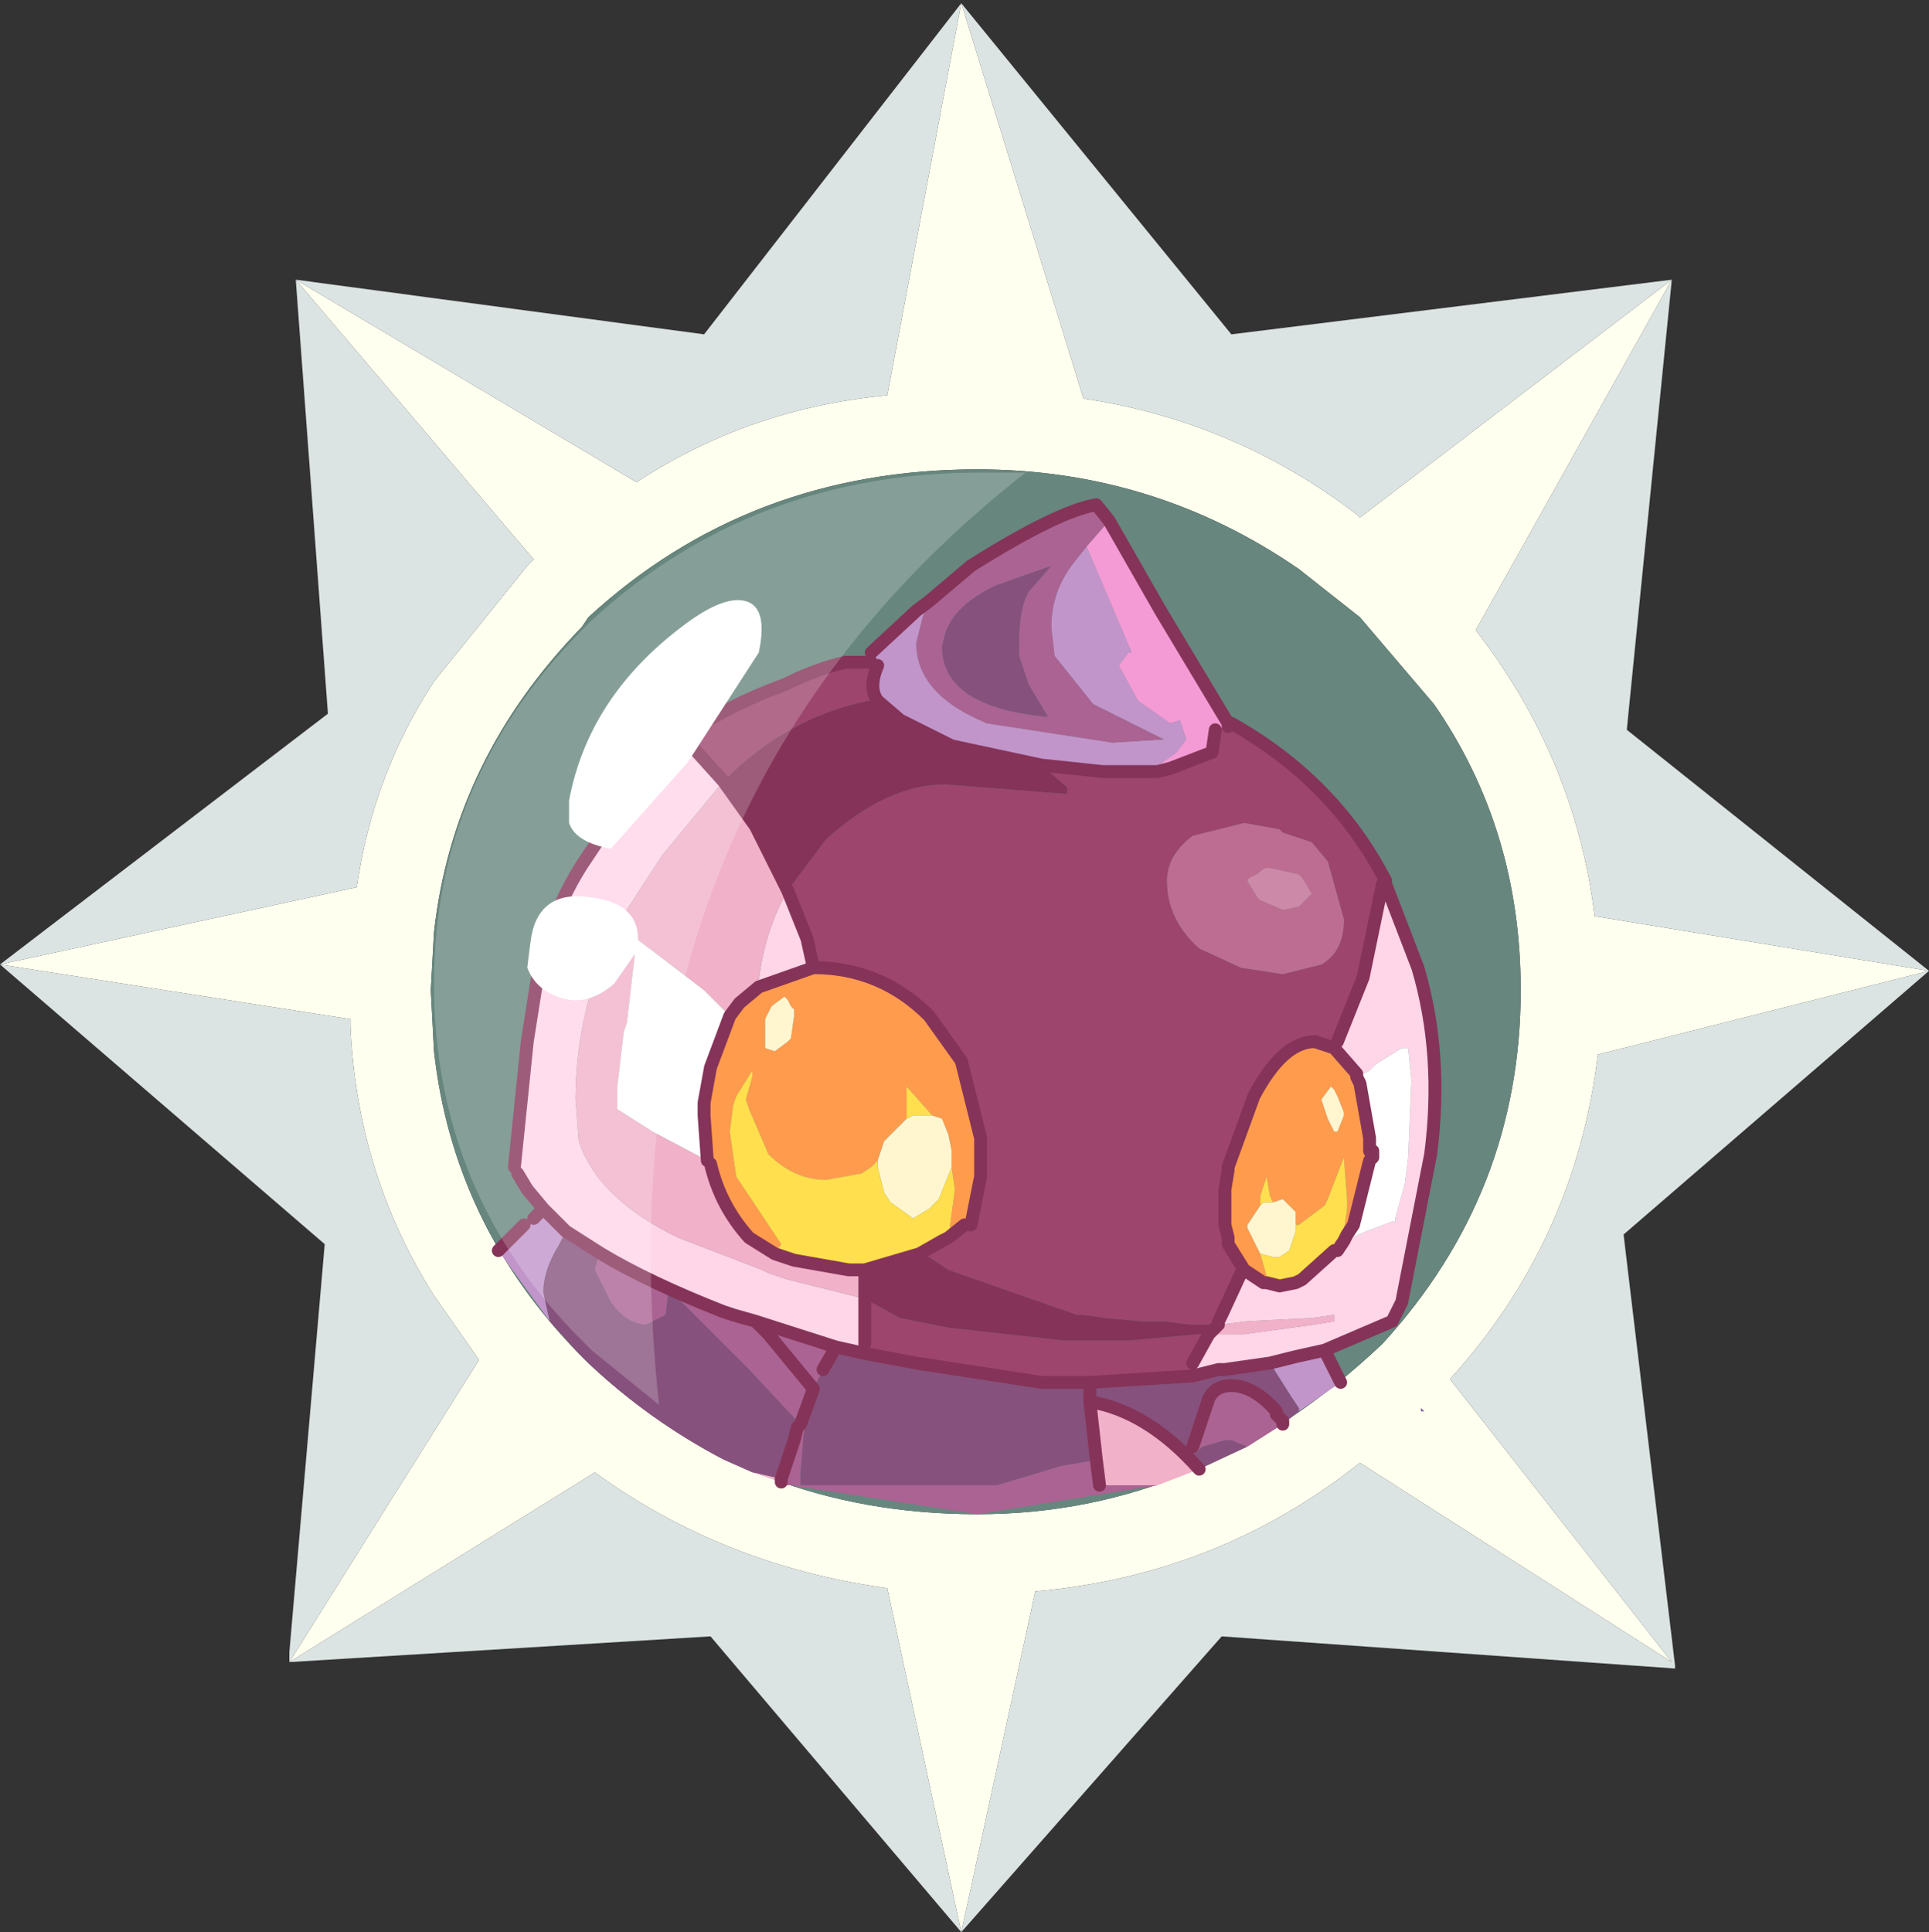 <?xml version="1.0" encoding="UTF-8" standalone="no"?>
<svg xmlns:ffdec="https://www.free-decompiler.com/flash" xmlns:xlink="http://www.w3.org/1999/xlink" ffdec:objectType="frame" height="30.05px" width="30.0px" xmlns="http://www.w3.org/2000/svg">
  <rect width="100%" height="100%" fill="#333333" stroke="none"/>
  <g transform="matrix(1.0, 0.0, 0.0, 1.0, 0.0, 0.0)">
    <use ffdec:characterId="1" height="30.0" transform="matrix(1.0, 0.0, 0.0, 1.0, 0.0, 0.0)" width="30.0" xlink:href="#shape0"/>
    <use ffdec:characterId="3" height="30.0" transform="matrix(1.0, 0.0, 0.0, 1.0, 0.0, 0.05)" width="30.0" xlink:href="#sprite0"/>
  </g>
  <defs>
    <g id="shape0" transform="matrix(1.0, 0.0, 0.0, 1.0, 0.0, 0.0)">
      <path d="M0.0 0.0 L30.0 0.0 30.0 30.0 0.0 30.0 0.0 0.0" fill="#33cc66" fill-opacity="0.0" fill-rule="evenodd" stroke="none"/>
    </g>
    <g id="sprite0" transform="matrix(1.0, 0.0, 0.0, 1.0, 0.0, 0.0)">
      <use ffdec:characterId="2" height="30.0" transform="matrix(1.0, 0.0, 0.0, 1.0, 0.0, 0.0)" width="30.0" xlink:href="#shape1"/>
    </g>
    <g id="shape1" transform="matrix(1.0, 0.0, 0.0, 1.0, 0.0, 0.0)">
      <path d="M22.1 21.9 L22.1 21.85 22.15 21.9 22.1 21.9" fill="url(#gradient0)" fill-rule="evenodd" stroke="none"/>
      <path d="M21.15 9.55 L20.2 8.8 Q17.95 7.25 15.2 7.25 11.65 7.25 9.15 9.55 L9.05 9.7 Q7.05 11.75 6.75 14.45 L6.7 15.35 6.75 16.3 Q7.05 19.0 9.0 21.0 L9.15 21.15 Q11.65 23.5 15.2 23.5 18.7 23.5 21.5 20.85 23.65 18.5 23.65 15.35 23.65 12.85 22.3 10.9 L21.15 9.55 M21.1 7.95 L21.15 8.0 26.0 4.3 22.95 9.75 Q24.5 11.75 24.8 14.2 L30.0 15.05 24.85 16.35 Q24.5 19.25 22.55 21.4 L26.0 25.8 21.15 22.7 Q18.95 24.45 16.1 24.7 L14.95 30.0 13.8 24.65 Q11.25 24.3 9.25 22.85 L4.5 25.8 7.45 21.1 6.75 20.1 Q5.55 18.2 5.45 15.9 L5.45 15.8 0.0 14.95 5.55 13.75 Q5.8 12.0 6.75 10.55 L8.2 8.75 8.3 8.65 4.6 4.3 9.9 7.45 Q11.65 6.3 13.8 6.1 L14.95 0.0 16.85 6.15 Q19.2 6.5 21.1 7.95 M22.1 21.9 L22.15 21.9 22.1 21.85 22.1 21.9" fill="#ffffef" fill-rule="evenodd" stroke="none"/>
      <path d="M21.1 7.95 Q19.2 6.5 16.85 6.15 L14.95 0.0 13.8 6.1 Q11.65 6.3 9.9 7.45 L4.6 4.3 8.3 8.65 8.2 8.75 6.75 10.55 Q5.8 12.0 5.55 13.75 L0.0 14.95 5.45 15.8 5.45 15.9 Q5.55 18.2 6.75 20.1 L7.45 21.1 4.5 25.8 9.25 22.85 Q11.25 24.3 13.8 24.65 L14.95 30.0 16.1 24.7 Q18.95 24.45 21.15 22.7 L26.0 25.8 22.55 21.4 Q24.5 19.25 24.85 16.35 L30.0 15.05 24.8 14.2 Q24.5 11.75 22.95 9.75 L26.0 4.3 21.15 8.0 21.1 7.95 M25.3 11.3 L30.0 15.05 25.25 19.15 26.05 25.85 26.05 25.9 19.0 25.4 14.95 30.0 11.05 25.4 4.5 25.8 4.5 25.65 5.05 19.3 0.0 14.95 5.1 11.05 4.6 4.3 10.95 5.15 14.95 0.0 19.15 5.15 26.0 4.3 25.3 11.3" fill="#dce4e3" fill-rule="evenodd" stroke="none"/>
      <path d="M21.15 9.55 L22.3 10.9 Q23.65 12.85 23.65 15.35 23.65 18.5 21.5 20.85 18.7 23.5 15.2 23.5 11.65 23.5 9.15 21.15 L9.0 21.0 Q7.05 19.0 6.75 16.3 L6.7 15.35 6.75 14.45 Q7.05 11.75 9.05 9.7 L9.15 9.55 Q11.65 7.25 15.2 7.25 17.95 7.25 20.2 8.8 L21.15 9.55" fill="#66867e" fill-rule="evenodd" stroke="none"/>
      <path d="M10.65 11.4 L10.85 11.25 Q11.5 10.85 12.2 10.6 12.7 10.35 13.15 10.25 L13.55 10.25 13.65 10.3 Q13.5 10.65 13.65 10.85 L13.5 10.85 Q12.25 11.1 11.25 12.1 L10.8 11.6 10.65 11.4 M19.1 11.25 L19.15 11.2 Q20.75 12.1 21.55 13.65 L21.5 13.7 21.2 15.15 20.8 16.15 20.75 16.25 20.45 16.15 Q19.95 16.15 19.5 17.0 L19.1 18.1 19.1 18.15 19.05 18.45 19.05 18.6 19.05 18.95 19.05 19.0 19.1 19.2 19.1 19.3 19.35 19.7 19.3 19.75 19.0 20.4 18.95 20.5 18.95 20.55 18.8 20.55 18.6 20.55 18.5 20.55 18.1 20.5 17.75 20.5 17.2 20.45 16.85 20.4 16.75 20.4 14.75 19.7 14.45 19.5 14.3 19.45 14.65 19.25 14.75 19.2 15.0 19.0 15.1 19.0 15.25 18.25 15.25 18.0 15.25 17.8 15.25 17.65 14.95 16.45 14.7 16.1 14.45 15.75 Q13.7 15.0 12.65 15.0 L12.55 14.55 12.25 13.8 12.85 13.0 Q13.8 12.15 14.7 12.15 L16.6 12.3 16.6 12.2 16.2 11.85 17.15 11.95 17.75 11.95 17.95 11.95 18.0 11.95 18.2 11.9 18.85 11.65 18.9 11.3 19.1 11.25 M20.65 13.35 L20.4 13.05 19.95 12.9 19.9 12.85 19.35 12.75 18.55 12.95 Q18.15 13.25 18.15 13.65 18.15 14.25 18.65 14.7 L19.3 15.0 19.95 15.1 20.55 14.95 Q20.9 14.75 20.9 14.25 L20.65 13.35 M18.8 20.7 L18.55 21.15 18.55 21.35 16.95 21.45 16.85 21.45 16.2 21.45 14.25 21.15 13.45 21.0 13.45 20.85 13.45 20.35 13.45 20.15 14.0 20.45 14.5 20.55 14.75 20.6 16.55 20.8 16.85 20.8 17.05 20.8 17.1 20.8 17.55 20.8 18.65 20.7 18.8 20.7" fill="#9d456d" fill-rule="evenodd" stroke="none"/>
      <path d="M21.55 13.7 L22.05 15.0 Q22.45 16.35 22.25 17.9 L21.8 20.2 21.7 20.4 21.65 20.5 20.6 20.95 20.15 21.05 19.75 21.15 19.05 21.25 18.95 21.25 18.55 21.35 18.55 21.15 18.8 20.7 19.0 20.7 19.25 20.7 19.35 20.7 20.45 20.55 20.75 20.5 20.75 20.4 20.4 20.45 19.4 20.5 19.0 20.55 18.95 20.55 18.95 20.5 19.0 20.4 19.3 19.75 19.35 19.7 19.65 19.9 19.7 19.9 19.9 19.95 20.15 19.9 20.25 19.85 20.75 19.4 20.8 19.4 20.9 19.25 21.25 19.1 21.65 18.95 21.7 18.95 21.7 18.9 21.85 18.35 21.9 17.95 21.95 16.75 21.9 16.25 21.8 16.25 21.4 16.5 21.3 16.6 21.1 16.7 21.1 16.65 20.75 16.25 20.8 16.15 21.2 15.15 21.5 13.7 21.55 13.7 M8.45 18.75 L8.2 18.45 8.05 18.2 8.0 18.1 8.2 16.15 8.35 15.2 8.5 14.6 Q8.7 13.95 9.05 13.4 L9.85 12.2 10.65 11.4 10.8 11.6 11.25 12.1 10.3 13.25 9.55 14.4 Q8.95 15.7 8.95 17.05 L9.0 17.7 Q9.3 18.6 10.55 19.2 L11.85 19.7 11.95 19.75 12.25 19.85 13.45 20.15 13.45 20.35 13.45 20.85 13.45 21.0 13.0 20.9 11.75 20.5 11.4 20.4 11.25 20.35 Q10.1 19.9 9.35 19.45 L8.8 19.1 8.45 18.75 M11.8 15.3 L11.8 15.2 Q11.9 14.4 12.25 13.8 L12.55 14.55 12.65 15.0 11.8 15.3" fill="#ffd5e8" fill-rule="evenodd" stroke="none"/>
      <path d="M20.6 20.95 L20.85 21.45 20.2 21.9 20.2 21.85 20.1 21.7 19.75 21.15 20.15 21.05 20.6 20.95 M8.55 20.5 L7.75 19.4 8.15 19.0 8.3 18.9 8.45 18.75 8.8 19.1 8.7 19.3 Q8.45 19.7 8.45 20.05 L8.55 20.5 M13.55 10.25 L13.55 10.1 14.25 9.45 14.45 9.3 14.35 9.55 14.25 9.95 Q14.25 10.75 15.35 11.2 L17.3 11.5 18.1 11.45 17.0 10.9 16.4 10.15 16.35 9.7 Q16.35 9.15 16.7 8.7 L16.9 8.45 17.6 10.1 17.55 10.1 17.4 10.3 17.7 10.85 18.2 11.2 18.35 11.15 18.45 11.45 18.3 11.65 17.95 11.9 18.0 11.95 17.95 11.95 17.75 11.95 17.15 11.95 16.2 11.85 14.8 11.55 14.0 11.15 13.65 10.85 Q13.5 10.65 13.65 10.3 L13.55 10.25" fill="#c195ca" fill-rule="evenodd" stroke="none"/>
      <path d="M19.95 22.1 L19.4 22.45 19.15 22.35 19.05 22.35 18.7 22.45 18.6 22.55 18.55 22.45 18.8 21.7 Q18.9 21.5 19.15 21.5 19.5 21.5 19.85 21.9 L19.85 21.95 19.95 22.05 19.95 22.1 M18.0 23.05 L15.2 23.5 12.3 23.05 12.1 23.05 12.15 23.0 12.15 22.95 12.35 22.35 12.4 22.15 12.45 22.1 12.35 22.0 11.65 21.25 10.4 20.0 10.35 20.4 10.05 20.55 Q9.75 20.55 9.5 20.2 L9.25 19.7 9.3 19.5 9.35 19.45 Q10.1 19.9 11.25 20.35 L11.4 20.4 11.75 20.5 13.0 20.9 12.8 21.25 12.65 21.55 12.5 22.25 12.45 22.85 12.45 23.05 15.5 23.05 16.5 22.75 16.8 22.7 17.05 22.65 17.1 23.05 18.0 23.05 M14.45 9.3 L15.1 8.75 Q16.45 7.9 17.05 7.8 L17.25 8.05 16.9 8.45 16.7 8.7 Q16.35 9.15 16.35 9.7 L16.4 10.15 17.0 10.9 18.1 11.45 17.3 11.5 15.35 11.2 Q14.25 10.75 14.25 9.95 L14.35 9.55 14.45 9.3 M14.7 9.8 L14.65 10.0 Q14.65 10.95 16.3 11.1 L16.0 10.6 15.85 10.15 15.85 9.95 Q15.85 9.4 16.0 9.15 L16.35 8.75 15.5 9.05 Q14.85 9.35 14.7 9.8 M12.65 21.55 L11.95 20.7 11.75 20.5 11.95 20.7 12.65 21.55 12.45 22.1 12.65 21.55" fill="#ab6393" fill-rule="evenodd" stroke="none"/>
      <path d="M17.25 8.05 L18.05 9.45 19.1 11.2 19.1 11.25 18.9 11.3 18.85 11.65 18.2 11.9 18.0 11.95 17.95 11.9 18.3 11.65 18.45 11.45 18.35 11.15 18.2 11.2 17.7 10.85 17.4 10.3 17.55 10.1 17.6 10.1 16.9 8.45 17.25 8.05" fill="#f49bd5" fill-rule="evenodd" stroke="none"/>
      <path d="M20.2 21.9 L19.95 22.1 19.95 22.05 19.85 21.95 19.85 21.9 Q19.5 21.5 19.15 21.5 18.9 21.5 18.8 21.7 L18.55 22.45 18.6 22.55 18.7 22.45 19.05 22.35 19.15 22.35 19.4 22.45 18.65 22.8 Q17.85 21.9 16.95 21.75 L17.05 22.65 16.8 22.7 16.5 22.75 15.5 23.05 12.45 23.05 12.45 22.85 12.5 22.25 12.65 21.55 12.8 21.25 13.0 20.9 13.45 21.0 14.25 21.15 16.2 21.45 16.85 21.45 16.95 21.45 18.55 21.35 18.95 21.25 19.05 21.25 19.75 21.15 20.1 21.7 20.2 21.85 20.2 21.9 M11.7 22.85 L11.25 22.65 Q10.1 22.05 9.15 21.15 L9.0 21.0 8.55 20.5 8.45 20.05 Q8.45 19.7 8.7 19.3 L8.8 19.1 9.35 19.45 9.3 19.5 9.25 19.7 9.5 20.2 Q9.75 20.55 10.05 20.55 L10.35 20.4 10.4 20.0 11.65 21.25 12.35 22.0 12.45 22.1 12.4 22.15 12.35 22.35 12.15 22.95 11.7 22.85 M14.7 9.8 Q14.85 9.35 15.5 9.05 L16.35 8.75 16.0 9.15 Q15.85 9.4 15.85 9.95 L15.85 10.15 16.0 10.6 16.3 11.1 Q14.65 10.95 14.65 10.0 L14.7 9.8 M16.95 21.75 L16.95 21.45 16.95 21.75" fill="#86517d" fill-rule="evenodd" stroke="none"/>
      <path d="M11.25 12.1 Q12.25 11.1 13.5 10.85 L13.65 10.85 14.0 11.15 14.8 11.55 16.2 11.85 16.6 12.2 16.6 12.3 14.7 12.15 Q13.8 12.15 12.85 13.0 L12.25 13.8 11.75 12.8 11.25 12.1 M13.45 20.15 L13.45 19.7 14.3 19.45 14.45 19.5 14.75 19.7 16.75 20.4 16.85 20.4 17.2 20.45 17.75 20.5 18.1 20.5 18.5 20.55 18.6 20.55 18.8 20.55 18.95 20.55 18.8 20.7 18.65 20.7 17.55 20.8 17.1 20.8 17.05 20.8 16.85 20.8 16.55 20.8 14.75 20.6 14.5 20.55 14.0 20.45 13.45 20.15" fill="#853358" fill-rule="evenodd" stroke="none"/>
      <path d="M18.65 22.8 L18.0 23.05 17.1 23.05 17.05 22.65 16.95 21.75 Q17.85 21.9 18.65 22.8 M12.15 23.0 L11.7 22.85 12.15 22.95 12.15 23.0 M18.95 20.55 L19.0 20.55 19.4 20.5 20.4 20.45 20.75 20.4 20.75 20.5 20.45 20.55 19.35 20.7 19.25 20.7 19.0 20.7 18.8 20.7 18.95 20.55 M11.35 15.75 L11.25 15.65 10.95 15.35 9.9 14.55 9.75 15.85 9.7 16.0 9.6 16.85 9.6 17.1 9.6 17.2 10.15 17.55 11.0 18.0 11.05 18.05 Q11.2 18.7 11.65 19.2 L12.05 19.45 12.2 19.5 12.35 19.55 13.2 19.7 13.45 19.7 13.45 20.15 12.25 19.85 11.95 19.75 11.85 19.7 10.55 19.2 Q9.3 18.6 9.0 17.7 L8.95 17.05 Q8.95 15.7 9.55 14.4 L10.3 13.25 11.25 12.1 11.75 12.8 12.25 13.8 Q11.9 14.4 11.8 15.2 L11.8 15.3 11.5 15.55 11.35 15.75" fill="#f1b1c9" fill-rule="evenodd" stroke="none"/>
      <path d="M20.75 16.25 L21.1 16.65 21.1 16.7 21.15 16.8 21.3 17.65 21.3 17.85 21.35 17.95 21.3 18.0 21.1 18.8 21.05 19.0 20.95 19.15 20.9 19.1 20.95 18.75 20.95 18.6 20.9 17.95 20.65 18.6 20.6 18.7 20.2 19.0 20.15 19.0 20.15 18.8 20.05 18.7 19.95 18.6 19.8 18.65 19.75 18.55 19.7 18.25 19.6 18.55 19.6 18.7 19.4 19.0 19.4 19.05 19.6 19.45 19.7 19.8 19.7 19.9 19.65 19.9 19.35 19.7 19.1 19.3 19.1 19.2 19.05 19.0 19.05 18.95 19.05 18.6 19.05 18.45 19.1 18.15 19.1 18.1 19.5 17.0 Q19.95 16.15 20.45 16.15 L20.75 16.25 M20.75 16.9 L20.7 16.85 20.55 17.05 20.65 17.35 20.75 17.55 20.8 17.55 20.9 17.3 20.9 17.25 20.8 17.0 20.75 16.9 M11.35 15.75 L11.5 15.55 11.8 15.3 12.65 15.0 Q13.7 15.0 14.45 15.75 L14.7 16.1 14.95 16.45 15.25 17.65 15.25 17.8 15.25 18.0 15.25 18.25 15.1 19.0 15.0 19.0 14.75 19.2 14.85 18.45 14.8 18.1 14.8 18.0 14.8 17.85 14.75 17.6 14.65 17.35 14.5 17.3 14.1 16.85 14.1 17.1 14.1 17.25 14.1 17.35 13.75 17.7 13.65 18.0 13.55 18.1 13.4 18.2 12.85 18.3 Q12.35 18.3 11.95 17.9 L11.65 17.2 11.6 17.05 11.7 16.7 11.7 16.6 11.45 17.0 11.4 17.15 11.35 17.55 11.45 18.25 12.15 19.3 12.05 19.45 11.65 19.2 Q11.2 18.7 11.05 18.05 L11.0 18.0 10.95 17.3 10.95 17.1 11.05 16.55 11.35 15.75 M12.3 15.6 L12.25 15.5 12.2 15.45 12.0 15.6 11.9 15.8 11.9 16.0 11.9 16.1 11.9 16.25 12.05 16.3 12.25 16.15 12.3 16.1 12.35 15.75 12.35 15.65 12.3 15.6" fill="#ff9b4d" fill-rule="evenodd" stroke="none"/>
      <path d="M20.4 13.85 L20.25 13.6 20.2 13.55 19.75 13.45 19.7 13.45 Q19.65 13.45 19.55 13.55 19.4 13.6 19.4 13.65 L19.55 13.9 19.6 13.95 19.95 14.1 20.2 14.05 20.4 13.85 M20.65 13.35 L20.9 14.25 Q20.9 14.75 20.55 14.95 L19.95 15.1 19.3 15.0 18.65 14.7 Q18.15 14.25 18.15 13.65 18.15 13.25 18.55 12.95 L19.35 12.75 19.9 12.85 19.95 12.9 20.4 13.05 20.65 13.35" fill="#bd6d91" fill-rule="evenodd" stroke="none"/>
      <path d="M20.4 13.85 L20.2 14.05 19.95 14.1 19.6 13.95 19.55 13.9 19.4 13.65 Q19.4 13.6 19.55 13.55 19.65 13.45 19.7 13.45 L19.75 13.45 20.2 13.55 20.25 13.6 20.4 13.85" fill="#cd89a8" fill-rule="evenodd" stroke="none"/>
      <path d="M20.75 16.9 L20.8 17.0 20.9 17.25 20.9 17.3 20.8 17.55 20.75 17.55 20.65 17.35 20.55 17.05 20.7 16.85 20.75 16.9 M20.15 19.0 L20.15 19.1 20.05 19.4 19.9 19.5 19.8 19.5 19.6 19.45 19.4 19.05 19.4 19.0 19.6 18.7 19.65 18.65 19.8 18.65 19.95 18.6 20.05 18.7 20.15 18.8 20.15 19.0 M12.3 15.6 L12.35 15.65 12.35 15.75 12.3 16.1 12.25 16.15 12.05 16.3 11.9 16.25 11.9 16.1 11.9 16.0 11.9 15.8 12.0 15.6 12.2 15.45 12.25 15.5 12.3 15.6 M14.8 18.1 L14.6 18.6 14.45 18.75 14.2 18.9 13.85 18.65 13.75 18.5 13.65 18.1 13.65 18.0 13.75 17.7 14.1 17.35 14.2 17.3 14.4 17.3 14.5 17.3 14.65 17.35 14.75 17.6 14.8 17.85 14.8 18.0 14.8 18.1" fill="#fff6d0" fill-rule="evenodd" stroke="none"/>
      <path d="M20.9 19.25 L20.8 19.4 20.75 19.4 20.25 19.85 20.15 19.9 19.9 19.95 19.7 19.9 19.7 19.8 19.6 19.45 19.8 19.5 19.9 19.5 20.05 19.4 20.15 19.1 20.15 19.0 20.2 19.0 20.6 18.7 20.65 18.6 20.9 17.95 20.95 18.6 20.95 18.75 20.9 19.1 20.95 19.15 20.9 19.25 M13.45 19.7 L13.2 19.7 12.35 19.55 12.2 19.5 12.05 19.45 12.15 19.3 11.45 18.25 11.35 17.55 11.4 17.15 11.45 17.0 11.7 16.6 11.7 16.7 11.6 17.05 11.65 17.2 11.95 17.9 Q12.35 18.3 12.85 18.3 L13.4 18.2 13.55 18.1 13.65 18.0 13.65 18.1 13.75 18.5 13.85 18.65 14.2 18.9 14.45 18.75 14.6 18.6 14.8 18.1 14.85 18.45 14.75 19.2 14.65 19.25 14.3 19.45 13.45 19.7 M19.6 18.7 L19.6 18.55 19.7 18.25 19.75 18.55 19.8 18.65 19.65 18.65 19.6 18.7 M14.5 17.3 L14.4 17.3 14.2 17.3 14.1 17.35 14.1 17.25 14.1 17.1 14.1 16.85 14.5 17.3" fill="#ffdf4d" fill-rule="evenodd" stroke="none"/>
      <path d="M21.1 16.7 L21.3 16.6 21.4 16.5 21.8 16.25 21.9 16.25 21.95 16.75 21.9 17.95 21.85 18.35 21.7 18.9 21.7 18.95 21.65 18.95 21.25 19.1 20.9 19.25 20.95 19.15 21.05 19.0 21.1 18.8 21.3 18.0 21.35 17.95 21.35 17.85 21.3 17.85 21.3 17.65 21.15 16.8 21.1 16.7 M11.0 18.0 L10.15 17.55 9.6 17.2 9.6 17.1 9.6 16.85 9.7 16.0 9.75 15.85 9.9 14.55 10.95 15.35 11.25 15.65 11.35 15.75 11.05 16.55 10.95 17.1 10.95 17.3 11.0 18.0" fill="#ffffff" fill-rule="evenodd" stroke="none"/>
      <path d="M21.55 13.65 L21.55 13.7 22.05 15.0 Q22.45 16.35 22.25 17.9 L21.8 20.2 21.7 20.4 21.65 20.5 20.6 20.95 20.85 21.45 M7.75 19.4 L8.15 19.0 M8.3 18.9 L8.45 18.75 8.2 18.45 8.05 18.2 M8.0 18.1 L8.2 16.15 8.35 15.2 8.5 14.6 Q8.7 13.95 9.05 13.4 L9.85 12.2 10.65 11.4 10.85 11.25 Q11.5 10.85 12.2 10.6 12.7 10.35 13.15 10.25 L13.55 10.25 M13.55 10.1 L14.25 9.45 14.45 9.3 15.1 8.75 Q16.45 7.9 17.05 7.8 L17.25 8.05 18.05 9.45 19.1 11.2 19.1 11.25 M19.15 11.2 Q20.75 12.1 21.55 13.65 M21.5 13.7 L21.2 15.15 20.8 16.15 M20.75 16.25 L21.1 16.65 21.1 16.7 21.15 16.8 21.3 17.65 21.3 17.85 21.35 17.85 21.35 17.95 21.3 18.0 21.1 18.8 21.05 19.0 20.95 19.15 20.9 19.25 20.8 19.4 20.75 19.4 20.25 19.85 20.15 19.9 19.9 19.95 19.7 19.9 19.65 19.9 19.35 19.7 19.1 19.3 19.1 19.2 19.05 19.0 19.05 18.95 19.05 18.6 19.05 18.45 19.1 18.15 19.1 18.1 19.5 17.0 Q19.95 16.15 20.45 16.15 L20.75 16.25 M19.3 19.75 L19.0 20.4 18.95 20.5 18.95 20.55 18.8 20.7 18.55 21.15 M18.55 21.35 L18.95 21.25 19.05 21.25 19.75 21.15 20.15 21.05 20.6 20.95 M21.35 17.95 L21.3 17.85 M10.8 11.6 L11.25 12.1 11.75 12.8 12.25 13.8 12.55 14.55 12.65 15.0 11.8 15.3 11.5 15.55 11.35 15.75 11.05 16.55 10.95 17.1 10.95 17.3 11.0 18.0 M13.65 10.85 Q13.5 10.65 13.65 10.3 M13.65 10.85 L14.0 11.15 14.8 11.55 16.2 11.85 17.15 11.95 17.75 11.95 17.95 11.95 18.0 11.95 18.2 11.9 18.85 11.65 18.9 11.3 M13.45 20.15 L13.45 19.7 13.2 19.7 12.35 19.55 12.2 19.5 12.05 19.45 11.65 19.2 Q11.2 18.7 11.05 18.05 M9.35 19.45 L8.8 19.1 8.45 18.75 M15.1 19.0 L15.25 18.25 15.25 18.0 15.25 17.8 15.25 17.65 14.95 16.45 14.7 16.1 14.45 15.75 Q13.7 15.0 12.65 15.0 M14.3 19.45 L13.45 19.7 M14.3 19.45 L14.65 19.25 14.75 19.2 15.0 19.0 M13.45 20.85 L13.45 20.35 13.45 20.15 M12.8 21.25 L13.0 20.9 11.75 20.5 11.95 20.7 12.65 21.55 12.45 22.1 12.4 22.15 12.35 22.35 12.15 22.95 12.15 23.0 M13.0 20.9 L13.45 21.0 14.25 21.15 16.2 21.45 16.85 21.45 16.95 21.45 18.55 21.35 M9.35 19.45 Q10.1 19.9 11.25 20.35 L11.4 20.4 11.75 20.5 M17.05 22.65 L17.1 23.05 M18.65 22.8 Q17.85 21.9 16.95 21.75 L17.05 22.65 M19.95 22.1 L19.95 22.05 19.85 21.95 19.85 21.9 Q19.5 21.5 19.15 21.5 18.9 21.5 18.8 21.7 L18.55 22.45 M16.95 21.45 L16.95 21.75" fill="none" stroke="#853358" stroke-linecap="round" stroke-linejoin="round" stroke-width="0.2"/>
      <path d="M9.1 9.7 L9.2 9.6 Q11.7 7.3 15.25 7.3 L15.95 7.3 Q9.25 12.55 10.25 21.8 L9.2 20.95 9.05 20.8 Q6.75 18.5 6.75 15.25 6.75 12.05 9.1 9.7" fill="#ffffff" fill-opacity="0.2" fill-rule="evenodd" stroke="none"/>
      <path d="M11.6 9.3 Q11.95 9.4 11.8 10.1 L10.7 11.8 9.5 13.15 Q8.95 13.05 8.85 12.75 L8.85 12.4 Q9.15 10.8 10.6 9.7 11.25 9.2 11.6 9.3 M9.9 14.75 L9.55 15.25 Q9.2 15.55 8.85 15.5 8.35 15.4 8.2 15.0 L8.25 14.6 Q8.35 13.8 9.15 13.9 10.05 14.0 9.9 14.75" fill="#ffffff" fill-rule="evenodd" stroke="none"/>
    </g>
    <linearGradient gradientTransform="matrix(0.007, 0.0, 0.0, 0.005, 20.5, 25.9)" gradientUnits="userSpaceOnUse" id="gradient0" spreadMethod="pad" x1="-819.2" x2="819.2">
      <stop offset="0.0" stop-color="#65298e"/>
      <stop offset="1.0" stop-color="#9a6cc5"/>
    </linearGradient>
  </defs>
</svg>
